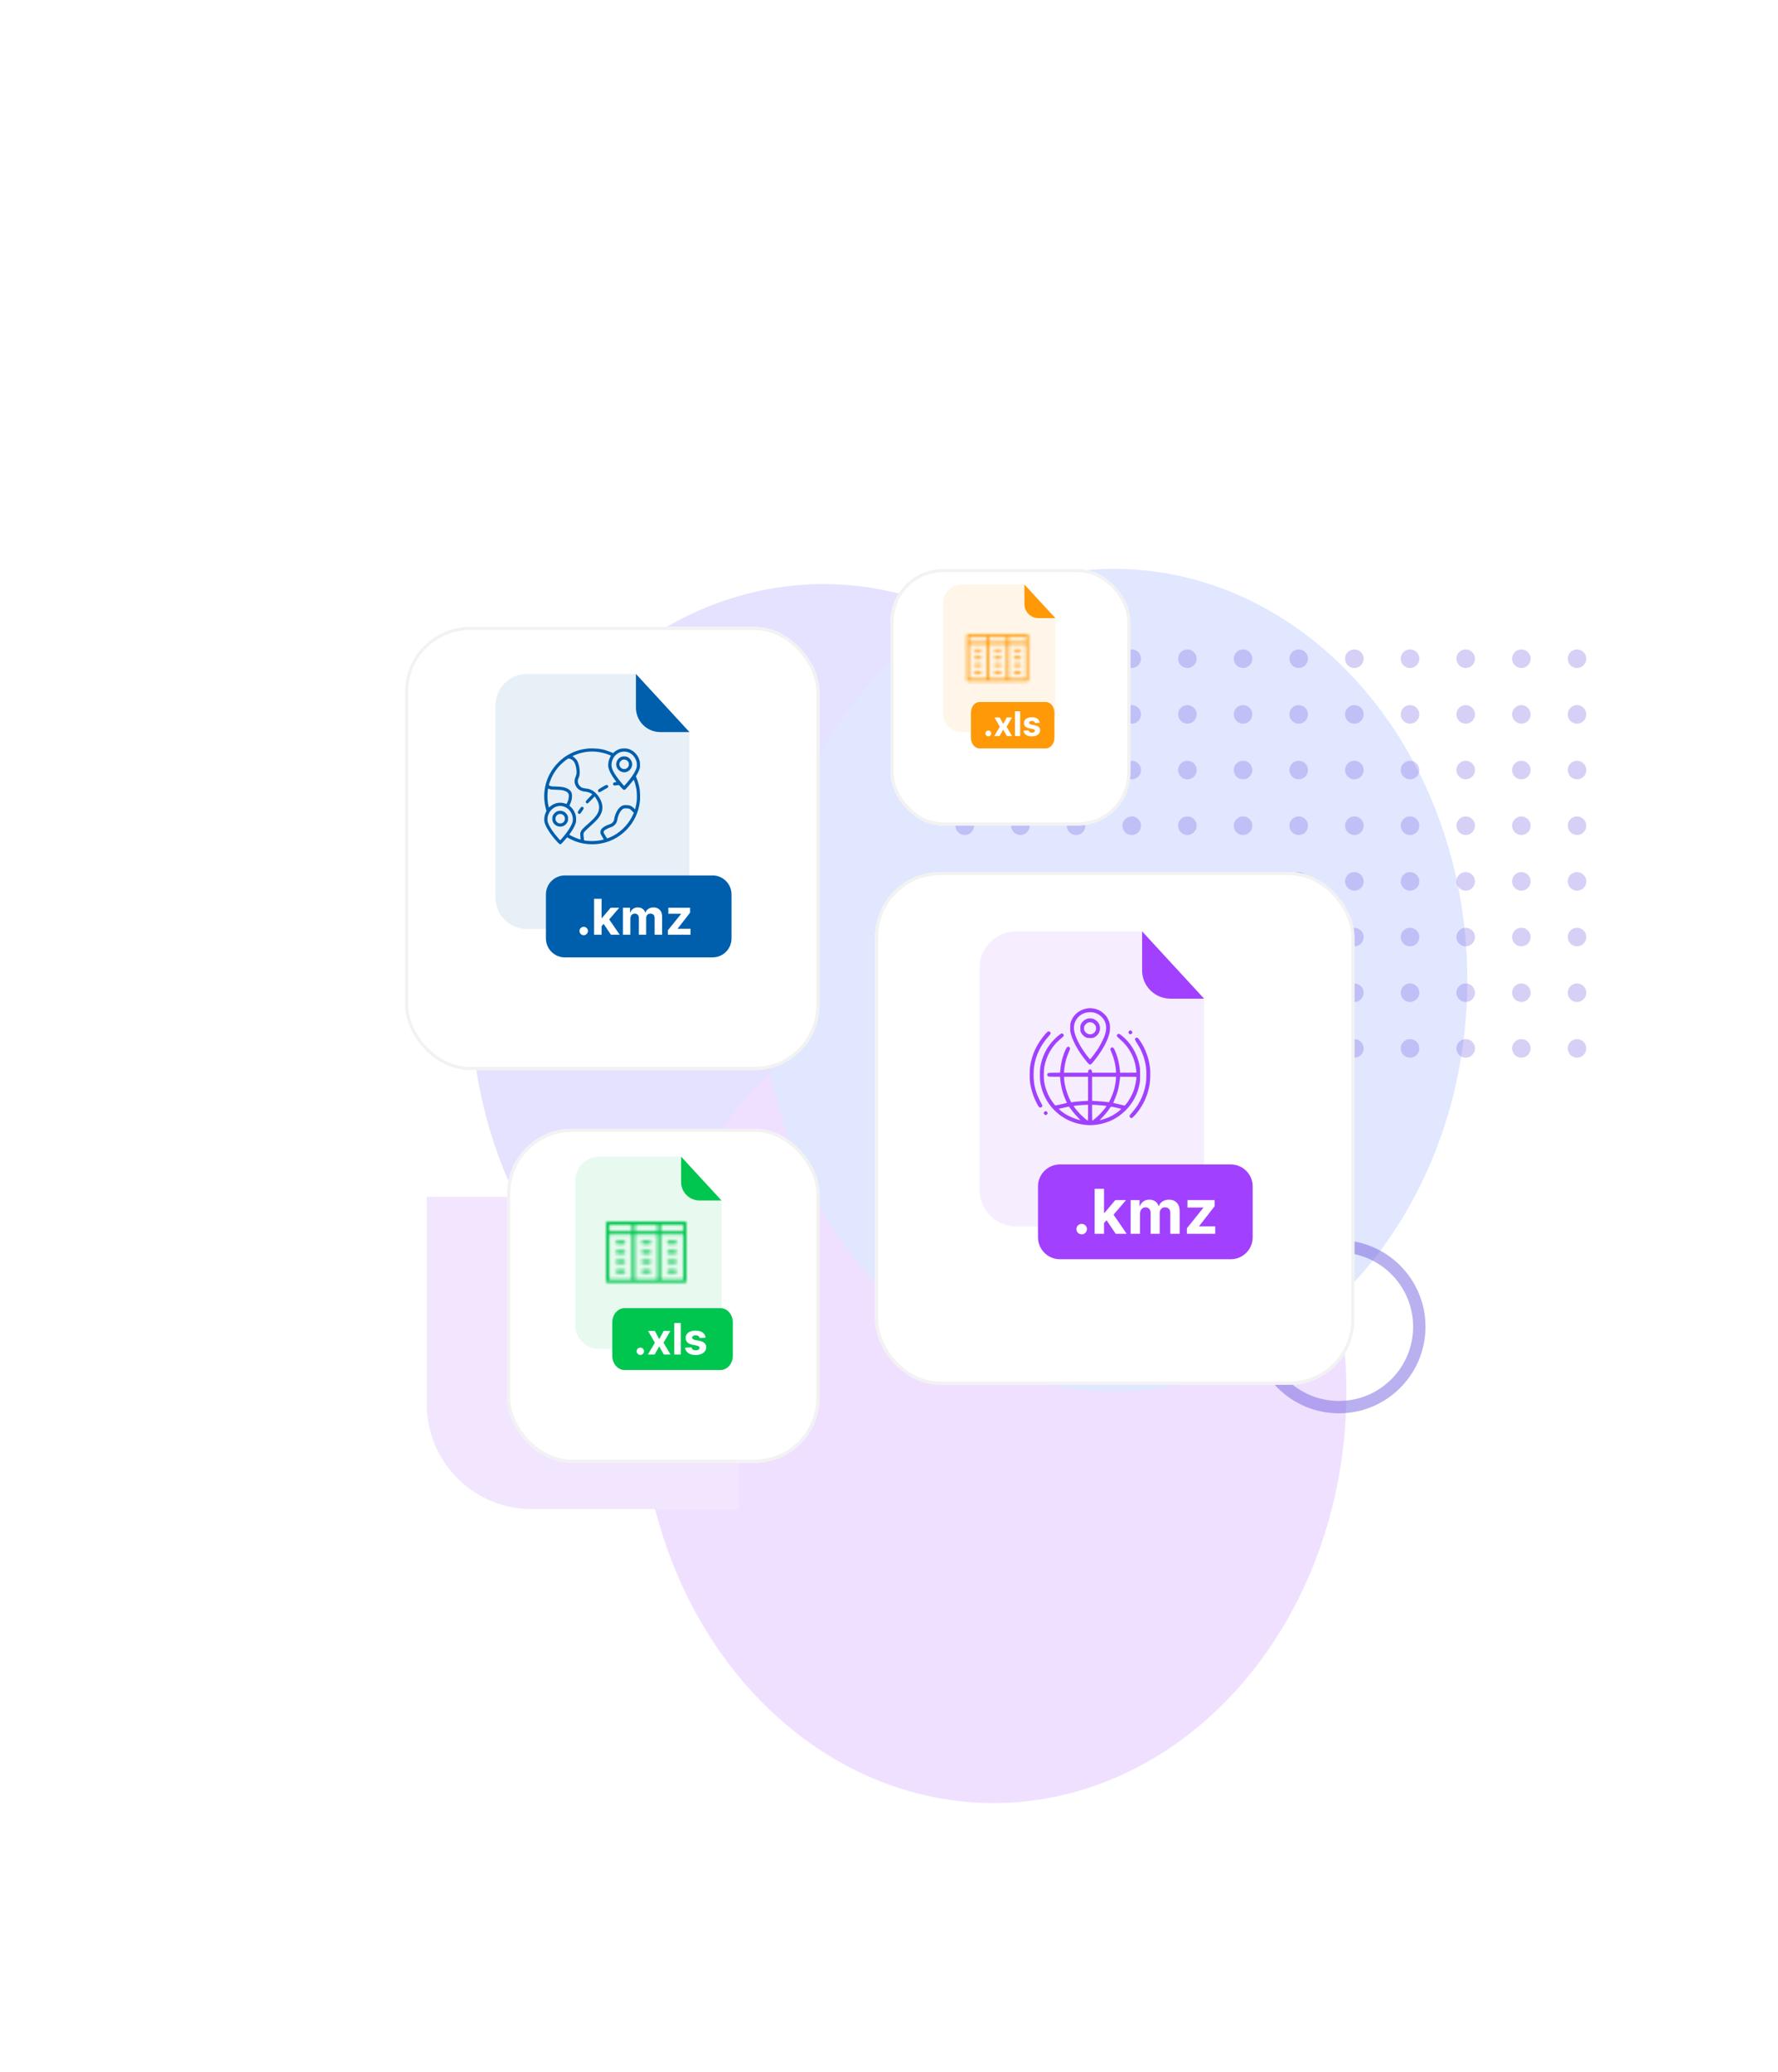 <svg
  width="575"
  height="670"
  viewBox="0 0 575 670"
  fill="none"
  xmlns="http://www.w3.org/2000/svg"
>
  <g opacity="0.7">
    <ellipse
      cx="266.307"
      cy="321.89"
      rx="114.164"
      ry="133.026"
      fill="#4A3AFF"
    />
    <ellipse
      cx="321.272"
      cy="449.999"
      rx="114.164"
      ry="133.026"
      fill="#962DFF"
    />
    <ellipse
      cx="360.374"
      cy="316.973"
      rx="114.164"
      ry="133.026"
      fill="#2D5BFF"
    />
    <g filter="url(#filter0_b_465_88728)">
      <ellipse
        cx="287.5"
        cy="335"
        rx="287.5"
        ry="335"
        fill="white"
        fill-opacity="0.79"
      />
    </g>
  </g>
  <g opacity="0.3">
    <circle cx="312" cy="213" r="3" fill="#7562E0" />
    <circle cx="330" cy="213" r="3" fill="#7562E0" />
    <circle cx="348" cy="213" r="3" fill="#7562E0" />
    <circle cx="366" cy="213" r="3" fill="#7562E0" />
    <circle cx="384" cy="213" r="3" fill="#7562E0" />
    <circle cx="402" cy="213" r="3" fill="#7562E0" />
    <circle cx="420" cy="213" r="3" fill="#7562E0" />
    <circle cx="438" cy="213" r="3" fill="#7562E0" />
    <circle cx="456" cy="213" r="3" fill="#7562E0" />
    <circle cx="474" cy="213" r="3" fill="#7562E0" />
    <circle cx="492" cy="213" r="3" fill="#7562E0" />
    <circle cx="510" cy="213" r="3" fill="#7562E0" />
    <circle cx="312" cy="231" r="3" fill="#7562E0" />
    <circle cx="330" cy="231" r="3" fill="#7562E0" />
    <circle cx="348" cy="231" r="3" fill="#7562E0" />
    <circle cx="366" cy="231" r="3" fill="#7562E0" />
    <circle cx="384" cy="231" r="3" fill="#7562E0" />
    <circle cx="402" cy="231" r="3" fill="#7562E0" />
    <circle cx="420" cy="231" r="3" fill="#7562E0" />
    <circle cx="438" cy="231" r="3" fill="#7562E0" />
    <circle cx="456" cy="231" r="3" fill="#7562E0" />
    <circle cx="474" cy="231" r="3" fill="#7562E0" />
    <circle cx="492" cy="231" r="3" fill="#7562E0" />
    <circle cx="510" cy="231" r="3" fill="#7562E0" />
    <circle cx="312" cy="249" r="3" fill="#7562E0" />
    <circle cx="330" cy="249" r="3" fill="#7562E0" />
    <circle cx="348" cy="249" r="3" fill="#7562E0" />
    <circle cx="366" cy="249" r="3" fill="#7562E0" />
    <circle cx="384" cy="249" r="3" fill="#7562E0" />
    <circle cx="402" cy="249" r="3" fill="#7562E0" />
    <circle cx="420" cy="249" r="3" fill="#7562E0" />
    <circle cx="438" cy="249" r="3" fill="#7562E0" />
    <circle cx="456" cy="249" r="3" fill="#7562E0" />
    <circle cx="474" cy="249" r="3" fill="#7562E0" />
    <circle cx="492" cy="249" r="3" fill="#7562E0" />
    <circle cx="510" cy="249" r="3" fill="#7562E0" />
    <circle cx="312" cy="267" r="3" fill="#7562E0" />
    <circle cx="330" cy="267" r="3" fill="#7562E0" />
    <circle cx="348" cy="267" r="3" fill="#7562E0" />
    <circle cx="366" cy="267" r="3" fill="#7562E0" />
    <circle cx="384" cy="267" r="3" fill="#7562E0" />
    <circle cx="402" cy="267" r="3" fill="#7562E0" />
    <circle cx="420" cy="267" r="3" fill="#7562E0" />
    <circle cx="438" cy="267" r="3" fill="#7562E0" />
    <circle cx="456" cy="267" r="3" fill="#7562E0" />
    <circle cx="474" cy="267" r="3" fill="#7562E0" />
    <circle cx="492" cy="267" r="3" fill="#7562E0" />
    <circle cx="510" cy="267" r="3" fill="#7562E0" />
    <circle cx="312" cy="285" r="3" fill="#7562E0" />
    <circle cx="330" cy="285" r="3" fill="#7562E0" />
    <circle cx="348" cy="285" r="3" fill="#7562E0" />
    <circle cx="366" cy="285" r="3" fill="#7562E0" />
    <circle cx="384" cy="285" r="3" fill="#7562E0" />
    <circle cx="402" cy="285" r="3" fill="#7562E0" />
    <circle cx="420" cy="285" r="3" fill="#7562E0" />
    <circle cx="438" cy="285" r="3" fill="#7562E0" />
    <circle cx="456" cy="285" r="3" fill="#7562E0" />
    <circle cx="474" cy="285" r="3" fill="#7562E0" />
    <circle cx="492" cy="285" r="3" fill="#7562E0" />
    <circle cx="510" cy="285" r="3" fill="#7562E0" />
    <circle cx="312" cy="303" r="3" fill="#7562E0" />
    <circle cx="330" cy="303" r="3" fill="#7562E0" />
    <circle cx="348" cy="303" r="3" fill="#7562E0" />
    <circle cx="366" cy="303" r="3" fill="#7562E0" />
    <circle cx="384" cy="303" r="3" fill="#7562E0" />
    <circle cx="402" cy="303" r="3" fill="#7562E0" />
    <circle cx="420" cy="303" r="3" fill="#7562E0" />
    <circle cx="438" cy="303" r="3" fill="#7562E0" />
    <circle cx="456" cy="303" r="3" fill="#7562E0" />
    <circle cx="474" cy="303" r="3" fill="#7562E0" />
    <circle cx="492" cy="303" r="3" fill="#7562E0" />
    <circle cx="510" cy="303" r="3" fill="#7562E0" />
    <circle cx="312" cy="321" r="3" fill="#7562E0" />
    <circle cx="330" cy="321" r="3" fill="#7562E0" />
    <circle cx="348" cy="321" r="3" fill="#7562E0" />
    <circle cx="366" cy="321" r="3" fill="#7562E0" />
    <circle cx="384" cy="321" r="3" fill="#7562E0" />
    <circle cx="402" cy="321" r="3" fill="#7562E0" />
    <circle cx="420" cy="321" r="3" fill="#7562E0" />
    <circle cx="438" cy="321" r="3" fill="#7562E0" />
    <circle cx="456" cy="321" r="3" fill="#7562E0" />
    <circle cx="474" cy="321" r="3" fill="#7562E0" />
    <circle cx="492" cy="321" r="3" fill="#7562E0" />
    <circle cx="510" cy="321" r="3" fill="#7562E0" />
    <circle cx="312" cy="339" r="3" fill="#7562E0" />
    <circle cx="330" cy="339" r="3" fill="#7562E0" />
    <circle cx="348" cy="339" r="3" fill="#7562E0" />
    <circle cx="366" cy="339" r="3" fill="#7562E0" />
    <circle cx="384" cy="339" r="3" fill="#7562E0" />
    <circle cx="402" cy="339" r="3" fill="#7562E0" />
    <circle cx="420" cy="339" r="3" fill="#7562E0" />
    <circle cx="438" cy="339" r="3" fill="#7562E0" />
    <circle cx="456" cy="339" r="3" fill="#7562E0" />
    <circle cx="474" cy="339" r="3" fill="#7562E0" />
    <circle cx="492" cy="339" r="3" fill="#7562E0" />
    <circle cx="510" cy="339" r="3" fill="#7562E0" />
  </g>
  <path
    d="M239 387L239 488L172 488C153.222 488 138 472.778 138 454L138 387L239 387Z"
    fill="#F2E6FF"
  />
  <g filter="url(#filter1_d_465_88728)">
    <rect
      x="131"
      y="192.713"
      width="134"
      height="143.287"
      rx="21"
      fill="white"
    />
    <rect
      x="131.5"
      y="193.213"
      width="133"
      height="142.287"
      rx="20.5"
      stroke="#F2F2F2"
    />
  </g>
  <g opacity="0.3">
    <path
      opacity="0.3"
      d="M213.529 236.729C211.441 236.727 209.439 235.897 207.963 234.421C206.486 232.944 205.656 230.942 205.654 228.855V217.921H170.466C167.74 217.921 165.126 219.004 163.199 220.931C161.271 222.858 160.188 225.472 160.188 228.198V290.15C160.188 292.875 161.271 295.49 163.199 297.417C165.126 299.344 167.74 300.427 170.466 300.427H212.704C215.429 300.427 218.043 299.344 219.971 297.417C221.898 295.49 222.981 292.875 222.981 290.15V236.729H213.529Z"
      fill="#005FAD"
    />
  </g>
  <path
    d="M222.981 236.729H213.529C211.441 236.727 209.439 235.897 207.963 234.421C206.487 232.944 205.656 230.942 205.654 228.854V217.921L222.981 236.729Z"
    fill="#005FAD"
  />
  <path
    d="M230.435 283.077H182.682C179.295 283.077 176.549 285.823 176.549 289.21V303.448C176.549 306.835 179.295 309.581 182.682 309.581H230.435C233.823 309.581 236.569 306.835 236.569 303.448V289.21C236.569 285.823 233.823 283.077 230.435 283.077Z"
    fill="#005FAD"
  />
  <path
    d="M188.777 302.405C188.402 302.405 188.08 302.272 187.811 302.007C187.546 301.738 187.414 301.416 187.414 301.041C187.414 300.67 187.546 300.352 187.811 300.087C188.08 299.822 188.402 299.689 188.777 299.689C189.141 299.689 189.459 299.822 189.732 300.087C190.004 300.352 190.141 300.67 190.141 301.041C190.141 301.291 190.076 301.52 189.948 301.729C189.823 301.933 189.658 302.098 189.453 302.223C189.249 302.344 189.023 302.405 188.777 302.405ZM194.321 299.746L194.327 296.842H194.679L197.475 293.53H200.253L196.497 297.916H195.923L194.321 299.746ZM192.128 302.257V290.621H194.548V302.257H192.128ZM197.583 302.257L195.014 298.456L196.628 296.746L200.418 302.257H197.583ZM201.441 302.257V293.53H203.747V295.07H203.85C204.031 294.558 204.334 294.155 204.759 293.859C205.183 293.564 205.691 293.416 206.281 293.416C206.88 293.416 207.389 293.566 207.81 293.865C208.23 294.161 208.511 294.562 208.651 295.07H208.742C208.92 294.57 209.242 294.17 209.708 293.871C210.177 293.568 210.732 293.416 211.372 293.416C212.187 293.416 212.848 293.676 213.355 294.195C213.867 294.71 214.122 295.441 214.122 296.388V302.257H211.708V296.865C211.708 296.38 211.579 296.017 211.321 295.774C211.064 295.532 210.742 295.411 210.355 295.411C209.916 295.411 209.573 295.551 209.327 295.831C209.081 296.108 208.958 296.473 208.958 296.928V302.257H206.611V296.814C206.611 296.386 206.488 296.045 206.242 295.791C205.999 295.538 205.679 295.411 205.281 295.411C205.012 295.411 204.77 295.479 204.554 295.615C204.342 295.748 204.173 295.935 204.048 296.178C203.923 296.416 203.861 296.697 203.861 297.019V302.257H201.441ZM215.989 302.257V300.814L220.262 295.524V295.462H216.137V293.53H223.176V295.104L219.165 300.263V300.325H223.324V302.257H215.989Z"
    fill="white"
  />
  <path
    fill-rule="evenodd"
    clip-rule="evenodd"
    d="M190.315 242.012C188.04 242.243 186.269 242.751 184.397 243.709C183.013 244.417 181.92 245.204 180.747 246.339C178.344 248.664 176.772 251.612 176.228 254.816C175.846 257.066 175.943 259.248 176.525 261.482L176.719 262.23L176.5 262.71C176.009 263.783 175.875 265.099 176.155 266.088C176.555 267.499 177.885 269.58 179.743 271.701C180.845 272.959 181.07 273.124 181.42 272.929C181.566 272.848 182.311 272.049 182.984 271.252C183.209 270.985 183.404 270.767 183.418 270.767C183.432 270.767 183.686 270.901 183.983 271.065C186.228 272.303 188.403 272.899 191.012 272.989C192.569 273.043 193.888 272.896 195.476 272.492C198.073 271.83 200.524 270.414 202.499 268.436C205.03 265.901 206.599 262.574 206.958 258.983C207.06 257.954 207 255.974 206.836 255.011C206.62 253.746 206.304 252.645 205.815 251.461L205.64 251.037L205.872 250.658C206.238 250.059 206.578 249.35 206.788 248.746C206.97 248.221 206.982 248.137 206.982 247.339C206.982 246.428 206.894 245.984 206.551 245.168C206.065 244.012 205.047 242.957 203.913 242.433C203.173 242.092 202.781 242.011 201.862 242.01C201.194 242.009 200.956 242.034 200.571 242.144C199.81 242.362 199.054 242.78 198.548 243.264L198.295 243.506L197.396 243.142C195.425 242.344 193.935 242.042 191.8 242.007C191.116 241.996 190.448 241.998 190.315 242.012ZM192.739 243.067C193.592 243.146 194.346 243.272 195.077 243.459C196.094 243.72 197.594 244.281 197.548 244.383C197.536 244.409 197.428 244.621 197.307 244.854C196.831 245.773 196.589 246.998 196.71 247.868C196.875 249.042 197.716 250.697 199.019 252.408L199.374 252.874L199.057 252.917C198.589 252.98 198.378 253.086 198.289 253.302C198.179 253.568 198.297 253.841 198.571 253.956C198.684 254.003 198.795 254.029 198.818 254.015C198.842 254.001 199.155 253.958 199.515 253.92L200.168 253.85L200.482 254.201C201.768 255.641 201.842 255.67 202.498 254.991C203.055 254.413 203.853 253.485 204.427 252.748C204.681 252.422 204.91 252.158 204.936 252.163C205.084 252.186 205.661 254.215 205.83 255.31C205.968 256.203 206.015 257.904 205.928 258.826C205.854 259.601 205.638 260.786 205.467 261.359L205.371 261.68L204.908 261.249C204.227 260.612 203.845 260.442 202.871 260.342C201.774 260.229 201.122 260.433 200.399 261.114C199.762 261.715 199.272 262.57 198.884 263.758C198.786 264.059 198.677 264.51 198.642 264.759C198.565 265.316 198.409 265.659 198.086 265.982C197.784 266.283 197.615 266.375 196.952 266.598C195.76 266.998 194.829 267.587 194.422 268.2C194.223 268.501 194.193 268.594 194.173 268.98C194.147 269.499 194.209 269.664 194.796 270.639C195.013 271 195.207 271.336 195.227 271.388C195.256 271.464 195.158 271.506 194.729 271.606C193.267 271.946 191.177 272.054 189.739 271.865C188.831 271.745 188.83 271.745 188.828 271.359C188.828 271.183 188.799 270.849 188.764 270.615C188.667 269.957 188.68 269.482 188.801 269.248C188.963 268.935 189.463 268.436 190.89 267.161C192.978 265.296 193.73 264.438 194.284 263.285C194.639 262.546 194.766 262.071 194.81 261.311C194.936 259.117 193.24 256.354 191.184 255.405C190.601 255.136 190.112 255.014 189.35 254.947C188.356 254.859 187.732 254.542 187.293 253.901C186.992 253.461 186.877 253.11 186.874 252.613C186.871 252.191 186.9 252.084 187.215 251.336C187.438 250.808 187.517 250.195 187.477 249.309C187.421 248.092 187.135 246.909 186.697 246.083C186.449 245.617 185.854 244.976 185.442 244.733C185.273 244.633 185.134 244.534 185.133 244.514C185.133 244.494 185.425 244.353 185.784 244.2C188.026 243.245 190.43 242.854 192.739 243.067ZM203.057 243.215C204.33 243.62 205.363 244.723 205.811 246.157C205.928 246.531 205.953 246.741 205.951 247.339C205.948 248.007 205.932 248.108 205.755 248.574C205.404 249.498 204.788 250.526 203.808 251.825C203.251 252.561 201.935 254.098 201.86 254.098C201.71 254.098 199.895 251.869 199.198 250.83C197.931 248.938 197.58 247.863 197.819 246.601C198.311 244.009 200.699 242.465 203.057 243.215ZM201.017 244.704C200.114 245.029 199.465 245.814 199.306 246.774C199.08 248.135 200.049 249.448 201.459 249.689C202.262 249.827 203.078 249.559 203.67 248.963C204.656 247.97 204.695 246.426 203.76 245.424C203.411 245.049 203.112 244.851 202.662 244.696C202.21 244.541 201.461 244.544 201.017 244.704ZM184.387 245.378C185.522 245.799 186.111 246.757 186.377 248.612C186.543 249.775 186.484 250.404 186.13 251.229C185.698 252.234 185.712 253.123 186.176 254.05C186.754 255.203 187.755 255.841 189.204 255.978C189.98 256.051 190.627 256.245 191.146 256.561C191.337 256.677 191.508 256.794 191.525 256.822C191.542 256.849 191.294 257.127 190.973 257.44C190.653 257.752 190.176 258.246 189.913 258.537C189.506 258.989 189.436 259.099 189.436 259.282C189.436 259.564 189.657 259.795 189.927 259.795C190.098 259.795 190.246 259.666 191.221 258.663L192.322 257.53L192.696 258.089C193.443 259.205 193.757 260.089 193.756 261.068C193.755 261.936 193.532 262.629 192.986 263.462C192.471 264.246 191.828 264.924 190.33 266.261C188.61 267.795 188.175 268.238 187.927 268.702C187.633 269.254 187.591 269.606 187.709 270.529C187.764 270.958 187.8 271.351 187.789 271.401C187.772 271.475 187.619 271.442 186.951 271.219C186.219 270.974 184.486 270.186 184.205 269.97C184.105 269.892 184.123 269.849 184.48 269.341C185.298 268.177 185.786 267.278 186.119 266.323C186.303 265.795 186.313 265.722 186.309 264.917C186.303 263.914 186.188 263.405 185.777 262.553C185.454 261.887 185.078 261.38 184.526 260.869C184.118 260.491 184.11 260.478 184.204 260.343C184.374 260.101 184.69 259.291 184.833 258.731C185.034 257.944 185.038 256.816 184.841 256.328C184.483 255.442 183.54 254.82 182.1 254.518C181.593 254.412 181.154 254.377 179.919 254.342C178.54 254.304 178.337 254.285 178.037 254.168C177.421 253.928 177.437 254.009 177.792 252.942C178.502 250.81 179.716 248.846 181.31 247.252C182.197 246.365 183.638 245.251 183.902 245.249C183.976 245.249 184.194 245.307 184.387 245.378ZM202.499 245.754C202.829 245.908 203.162 246.246 203.294 246.56C203.34 246.67 203.377 246.935 203.377 247.149C203.377 248.144 202.492 248.863 201.533 248.649C200.526 248.423 200.019 247.326 200.496 246.404C200.617 246.169 201.087 245.766 201.329 245.688C201.687 245.573 202.169 245.601 202.499 245.754ZM195.492 254.086C194.796 254.442 193.858 255.02 193.581 255.264C193.321 255.492 193.299 255.785 193.524 256.01C193.771 256.256 193.99 256.209 194.679 255.761C195.012 255.544 195.578 255.217 195.936 255.033C196.293 254.85 196.614 254.648 196.648 254.585C196.827 254.25 196.583 253.795 196.225 253.795C196.136 253.795 195.805 253.926 195.492 254.086ZM177.849 255.202C178.143 255.307 178.415 255.332 179.768 255.373C181.404 255.423 181.763 255.467 182.526 255.708C183.341 255.965 183.778 256.337 183.929 256.901C184.025 257.263 183.926 258.245 183.735 258.824C183.551 259.38 183.244 259.987 183.162 259.955C181.247 259.221 179.396 259.519 177.877 260.808C177.567 261.071 177.496 261.108 177.469 261.021C177.389 260.765 177.195 259.712 177.127 259.159C176.992 258.08 177.044 256.005 177.228 255.113C177.257 254.968 177.277 254.955 177.384 255.013C177.451 255.049 177.661 255.134 177.849 255.202ZM181.647 260.646C182.855 260.818 183.892 261.501 184.579 262.575C185.181 263.516 185.416 264.809 185.165 265.796C184.956 266.622 184.22 267.924 183.146 269.37C182.672 270.007 181.315 271.63 181.192 271.706C181.13 271.744 179.883 270.307 179.246 269.463C178.225 268.111 177.526 266.921 177.216 266.008C177.082 265.613 177.052 265.417 177.053 264.948C177.058 262.793 178.642 260.912 180.675 260.647C181.189 260.579 181.177 260.579 181.647 260.646ZM187.995 260.927C187.9 260.965 187.131 262.039 186.953 262.381C186.833 262.614 186.83 262.649 186.912 262.846C187.022 263.11 187.203 263.213 187.47 263.163C187.649 263.129 187.739 263.029 188.221 262.325C188.821 261.45 188.871 261.286 188.62 261.035C188.478 260.893 188.2 260.845 187.995 260.927ZM203.559 261.535C203.725 261.612 204.055 261.888 204.402 262.239L204.972 262.817L204.834 263.14C203.53 266.184 201.152 268.761 198.225 270.302C197.655 270.602 196.775 270.99 196.43 271.095C196.317 271.129 196.236 271.023 195.748 270.205C195.152 269.206 195.109 269.058 195.315 268.72C195.536 268.358 196.686 267.735 197.62 267.471C198.287 267.283 199.045 266.631 199.374 265.961C199.493 265.721 199.597 265.375 199.651 265.038C199.912 263.427 200.736 261.928 201.589 261.513C201.867 261.377 201.949 261.367 202.589 261.387C203.132 261.405 203.347 261.438 203.559 261.535ZM180.383 262.275C179.631 262.524 178.976 263.155 178.727 263.872C178.578 264.302 178.577 265.167 178.725 265.594C179.169 266.867 180.623 267.599 181.914 267.197C182.65 266.968 183.159 266.522 183.515 265.796C183.696 265.426 183.708 265.362 183.708 264.736C183.708 264.111 183.695 264.043 183.513 263.658C183.258 263.12 182.778 262.639 182.248 262.391C181.717 262.142 180.932 262.094 180.383 262.275ZM181.708 263.29C182.712 263.633 183.036 265.014 182.291 265.781C181.951 266.132 181.661 266.251 181.162 266.249C180.678 266.246 180.375 266.118 180.062 265.786C179.746 265.449 179.65 265.206 179.649 264.736C179.648 264.378 179.675 264.26 179.826 263.987C180.198 263.315 180.956 263.034 181.708 263.29Z"
    fill="#005FAD"
  />
  <g filter="url(#filter2_d_465_88728)">
    <rect
      x="288"
      y="174"
      width="77.554"
      height="82.929"
      rx="17"
      fill="white"
    />
    <rect
      x="288.5"
      y="174.5"
      width="76.554"
      height="81.929"
      rx="16.5"
      stroke="#F2F2F2"
    />
  </g>
  <g opacity="0.3">
    <path
      opacity="0.3"
      d="M335.843 199.876C334.635 199.874 333.478 199.394 332.624 198.541C331.77 197.687 331.29 196.529 331.289 195.322V189H310.942C309.366 189 307.855 189.626 306.74 190.74C305.626 191.855 305 193.366 305 194.942V230.764C305 232.34 305.626 233.852 306.74 234.966C307.855 236.081 309.366 236.707 310.942 236.707H335.366C336.942 236.707 338.453 236.081 339.567 234.966C340.682 233.852 341.308 232.34 341.308 230.764V199.876H335.843Z"
      fill="#FF9908"
    />
  </g>
  <path
    d="M341.308 199.876H335.842C334.635 199.874 333.478 199.394 332.624 198.541C331.77 197.687 331.29 196.529 331.289 195.322V189L341.308 199.876Z"
    fill="#FF9908"
  />
  <path
    d="M338.241 227H316.759C315.235 227 314 228.554 314 230.471V238.529C314 240.446 315.235 242 316.759 242H338.241C339.765 242 341 240.446 341 238.529V230.471C341 228.554 339.765 227 338.241 227Z"
    fill="#FF9908"
  />
  <path
    d="M319.637 238.102C319.379 238.102 319.158 238.01 318.973 237.828C318.79 237.643 318.699 237.422 318.699 237.164C318.699 236.909 318.79 236.69 318.973 236.508C319.158 236.326 319.379 236.234 319.637 236.234C319.887 236.234 320.105 236.326 320.293 236.508C320.48 236.69 320.574 236.909 320.574 237.164C320.574 237.336 320.53 237.493 320.441 237.637C320.355 237.777 320.242 237.891 320.102 237.977C319.961 238.06 319.806 238.102 319.637 238.102ZM323.331 232L324.433 234.098L325.562 232H327.269L325.53 235L327.315 238H325.616L324.433 235.926L323.269 238H321.55L323.331 235L321.612 232H323.331ZM329.921 230V238H328.257V230H329.921ZM336.246 233.711L334.723 233.805C334.697 233.674 334.641 233.557 334.555 233.453C334.469 233.346 334.355 233.262 334.215 233.199C334.077 233.134 333.911 233.102 333.719 233.102C333.461 233.102 333.243 233.156 333.066 233.266C332.889 233.372 332.801 233.516 332.801 233.695C332.801 233.839 332.858 233.96 332.973 234.059C333.087 234.158 333.284 234.237 333.563 234.297L334.648 234.516C335.232 234.635 335.667 234.828 335.953 235.094C336.24 235.359 336.383 235.708 336.383 236.141C336.383 236.534 336.267 236.879 336.035 237.176C335.806 237.473 335.491 237.704 335.09 237.871C334.691 238.035 334.232 238.117 333.711 238.117C332.917 238.117 332.284 237.952 331.813 237.621C331.344 237.288 331.069 236.835 330.988 236.262L332.625 236.176C332.674 236.418 332.794 236.603 332.984 236.73C333.174 236.855 333.418 236.918 333.715 236.918C334.007 236.918 334.241 236.862 334.418 236.75C334.598 236.635 334.689 236.488 334.691 236.309C334.689 236.158 334.625 236.034 334.5 235.938C334.375 235.839 334.182 235.763 333.922 235.711L332.883 235.504C332.297 235.387 331.861 235.184 331.574 234.895C331.29 234.605 331.148 234.237 331.148 233.789C331.148 233.404 331.253 233.072 331.461 232.793C331.672 232.514 331.967 232.299 332.348 232.148C332.73 231.997 333.178 231.922 333.691 231.922C334.449 231.922 335.046 232.082 335.48 232.402C335.918 232.723 336.173 233.159 336.246 233.711Z"
    fill="white"
  />
  <mask
    id="mask0_465_88728"
    style="mask-type: alpha"
    maskUnits="userSpaceOnUse"
    x="312"
    y="205"
    width="21"
    height="16"
  >
    <path
      fill-rule="evenodd"
      clip-rule="evenodd"
      d="M312.794 205.233L312.672 205.355V212.69V220.024L312.794 220.146L312.917 220.269H322.645H332.373L332.495 220.146L332.618 220.024V212.69V205.355L332.495 205.233L332.373 205.11H322.645H312.917L312.794 205.233ZM319.055 206.706V207.504H316.262H313.47V206.706V205.908H316.262H319.055V206.706ZM325.437 206.706V207.504H322.645H319.852V206.706V205.908H322.645H325.437V206.706ZM331.82 206.706V207.504H329.027H326.235V206.706V205.908H329.027H331.82V206.706ZM319.055 213.886V219.471H316.262H313.47V213.886V208.301H316.262H319.055V213.886ZM325.437 213.886V219.471H322.645H319.852V213.886V208.301H322.645H325.437V213.886ZM331.82 213.886V219.471H329.027H326.235V213.886V208.301H329.027H331.82V213.886ZM315.188 210.02C315.111 210.097 315.065 210.199 315.065 210.296C315.065 210.393 315.111 210.495 315.188 210.573C315.309 210.694 315.318 210.695 316.262 210.695C317.206 210.695 317.215 210.694 317.336 210.573C317.414 210.495 317.459 210.393 317.459 210.296C317.459 210.199 317.414 210.097 317.336 210.02C317.215 209.898 317.206 209.897 316.262 209.897C315.318 209.897 315.309 209.898 315.188 210.02ZM321.57 210.02C321.493 210.097 321.448 210.199 321.448 210.296C321.448 210.393 321.493 210.495 321.57 210.573C321.692 210.694 321.701 210.695 322.645 210.695C323.589 210.695 323.598 210.694 323.719 210.573C323.796 210.495 323.842 210.393 323.842 210.296C323.842 210.199 323.796 210.097 323.719 210.02C323.598 209.898 323.589 209.897 322.645 209.897C321.701 209.897 321.692 209.898 321.57 210.02ZM327.953 210.02C327.876 210.097 327.831 210.199 327.831 210.296C327.831 210.393 327.876 210.495 327.953 210.573C328.074 210.694 328.083 210.695 329.027 210.695C329.972 210.695 329.98 210.694 330.102 210.573C330.179 210.495 330.224 210.393 330.224 210.296C330.224 210.199 330.179 210.097 330.102 210.02C329.98 209.898 329.972 209.897 329.027 209.897C328.083 209.897 328.074 209.898 327.953 210.02ZM315.188 212.413C315.111 212.49 315.065 212.592 315.065 212.69C315.065 212.787 315.111 212.889 315.188 212.966C315.309 213.087 315.318 213.088 316.262 213.088C317.206 213.088 317.215 213.087 317.336 212.966C317.414 212.889 317.459 212.787 317.459 212.69C317.459 212.592 317.414 212.49 317.336 212.413C317.215 212.292 317.206 212.291 316.262 212.291C315.318 212.291 315.309 212.292 315.188 212.413ZM321.57 212.413C321.493 212.49 321.448 212.592 321.448 212.69C321.448 212.787 321.493 212.889 321.57 212.966C321.692 213.087 321.701 213.088 322.645 213.088C323.589 213.088 323.598 213.087 323.719 212.966C323.796 212.889 323.842 212.787 323.842 212.69C323.842 212.592 323.796 212.49 323.719 212.413C323.598 212.292 323.589 212.291 322.645 212.291C321.701 212.291 321.692 212.292 321.57 212.413ZM327.953 212.413C327.876 212.49 327.831 212.592 327.831 212.69C327.831 212.787 327.876 212.889 327.953 212.966C328.074 213.087 328.083 213.088 329.027 213.088C329.972 213.088 329.98 213.087 330.102 212.966C330.179 212.889 330.224 212.787 330.224 212.69C330.224 212.592 330.179 212.49 330.102 212.413C329.98 212.292 329.972 212.291 329.027 212.291C328.083 212.291 328.074 212.292 327.953 212.413ZM315.188 214.807C315.111 214.884 315.065 214.986 315.065 215.083C315.065 215.18 315.111 215.282 315.188 215.36C315.309 215.481 315.318 215.482 316.262 215.482C317.206 215.482 317.215 215.481 317.336 215.36C317.414 215.282 317.459 215.18 317.459 215.083C317.459 214.986 317.414 214.884 317.336 214.807C317.215 214.685 317.206 214.684 316.262 214.684C315.318 214.684 315.309 214.685 315.188 214.807ZM321.57 214.807C321.493 214.884 321.448 214.986 321.448 215.083C321.448 215.18 321.493 215.282 321.57 215.36C321.692 215.481 321.701 215.482 322.645 215.482C323.589 215.482 323.598 215.481 323.719 215.36C323.796 215.282 323.842 215.18 323.842 215.083C323.842 214.986 323.796 214.884 323.719 214.807C323.598 214.685 323.589 214.684 322.645 214.684C321.701 214.684 321.692 214.685 321.57 214.807ZM327.953 214.807C327.876 214.884 327.831 214.986 327.831 215.083C327.831 215.18 327.876 215.282 327.953 215.36C328.074 215.481 328.083 215.482 329.027 215.482C329.972 215.482 329.98 215.481 330.102 215.36C330.179 215.282 330.224 215.18 330.224 215.083C330.224 214.986 330.179 214.884 330.102 214.807C329.98 214.685 329.972 214.684 329.027 214.684C328.083 214.684 328.074 214.685 327.953 214.807ZM315.188 217.2C315.111 217.277 315.065 217.379 315.065 217.476C315.065 217.574 315.111 217.676 315.188 217.753C315.309 217.874 315.318 217.875 316.262 217.875C317.206 217.875 317.215 217.874 317.336 217.753C317.414 217.676 317.459 217.574 317.459 217.476C317.459 217.379 317.414 217.277 317.336 217.2C317.215 217.079 317.206 217.078 316.262 217.078C315.318 217.078 315.309 217.079 315.188 217.2ZM321.57 217.2C321.493 217.277 321.448 217.379 321.448 217.476C321.448 217.574 321.493 217.676 321.57 217.753C321.692 217.874 321.701 217.875 322.645 217.875C323.589 217.875 323.598 217.874 323.719 217.753C323.796 217.676 323.842 217.574 323.842 217.476C323.842 217.379 323.796 217.277 323.719 217.2C323.598 217.079 323.589 217.078 322.645 217.078C321.701 217.078 321.692 217.079 321.57 217.2ZM327.953 217.2C327.876 217.277 327.831 217.379 327.831 217.476C327.831 217.574 327.876 217.676 327.953 217.753C328.074 217.874 328.083 217.875 329.027 217.875C329.972 217.875 329.98 217.874 330.102 217.753C330.179 217.676 330.224 217.574 330.224 217.476C330.224 217.379 330.179 217.277 330.102 217.2C329.98 217.079 329.972 217.078 329.027 217.078C328.083 217.078 328.074 217.079 327.953 217.2Z"
      fill="#F5F7FA"
    />
  </mask>
  <g mask="url(#mask0_465_88728)">
    <rect
      x="310.877"
      y="203.814"
      width="23.337"
      height="17.752"
      fill="#FF9908"
    />
  </g>
  <circle
    cx="433"
    cy="429"
    r="26"
    stroke="#7562E0"
    stroke-opacity="0.5"
    stroke-width="4"
  />
  <g filter="url(#filter3_d_465_88728)">
    <rect x="283" y="272" width="155" height="165.743" rx="21" fill="white" />
    <rect
      x="283.5"
      y="272.5"
      width="154"
      height="164.743"
      rx="20.5"
      stroke="#F2F2F2"
    />
  </g>
  <g opacity="0.3">
    <path
      opacity="0.3"
      d="M378.462 322.915C376.047 322.912 373.732 321.952 372.024 320.244C370.316 318.536 369.356 316.221 369.353 313.806V301.158H328.65C325.498 301.158 322.474 302.411 320.245 304.64C318.015 306.87 316.763 309.893 316.763 313.046V384.707C316.763 387.86 318.015 390.884 320.245 393.113C322.474 395.342 325.498 396.595 328.65 396.595H377.508C380.661 396.595 383.685 395.342 385.914 393.113C388.143 390.884 389.396 387.86 389.396 384.707V322.915H378.462Z"
      fill="#A140FF"
    />
  </g>
  <path
    d="M389.396 322.915H378.463C376.047 322.912 373.732 321.952 372.024 320.244C370.316 318.536 369.356 316.221 369.354 313.806V301.158L389.396 322.915Z"
    fill="#A140FF"
  />
  <path
    d="M398.019 376.526H342.782C338.864 376.526 335.688 379.702 335.688 383.62V400.089C335.688 404.007 338.864 407.183 342.782 407.183H398.019C401.937 407.183 405.113 404.007 405.113 400.089V383.62C405.113 379.702 401.937 376.526 398.019 376.526Z"
    fill="#A140FF"
  />
  <path
    d="M349.818 399.143C349.35 399.143 348.947 398.977 348.611 398.646C348.279 398.31 348.114 397.907 348.114 397.438C348.114 396.974 348.279 396.577 348.611 396.245C348.947 395.914 349.35 395.748 349.818 395.748C350.273 395.748 350.671 395.914 351.011 396.245C351.352 396.577 351.523 396.974 351.523 397.438C351.523 397.751 351.442 398.037 351.281 398.298C351.125 398.553 350.919 398.759 350.663 398.916C350.408 399.067 350.126 399.143 349.818 399.143ZM356.748 395.819L356.755 392.19H357.196L360.69 388.049H364.163L359.469 393.532H358.751L356.748 395.819ZM354.007 398.958V384.413H357.032V398.958H354.007ZM360.825 398.958L357.615 394.207L359.632 392.069L364.369 398.958H360.825ZM365.647 398.958V388.049H368.531V389.974H368.659C368.886 389.335 369.265 388.83 369.795 388.461C370.326 388.092 370.96 387.907 371.699 387.907C372.447 387.907 373.084 388.094 373.609 388.468C374.135 388.838 374.485 389.339 374.66 389.974H374.774C374.996 389.349 375.399 388.849 375.981 388.475C376.568 388.097 377.262 387.907 378.062 387.907C379.08 387.907 379.906 388.231 380.541 388.88C381.18 389.524 381.5 390.438 381.5 391.622V398.958H378.481V392.218C378.481 391.612 378.32 391.158 377.998 390.855C377.676 390.552 377.274 390.4 376.791 390.4C376.242 390.4 375.813 390.575 375.505 390.926C375.198 391.271 375.044 391.728 375.044 392.296V398.958H372.111V392.154C372.111 391.619 371.957 391.193 371.649 390.876C371.346 390.559 370.946 390.4 370.449 390.4C370.112 390.4 369.809 390.485 369.54 390.656C369.274 390.821 369.064 391.056 368.907 391.359C368.751 391.657 368.673 392.007 368.673 392.41V398.958H365.647ZM383.833 398.958V397.154L389.174 390.542V390.464H384.018V388.049H392.817V390.016L387.803 396.465V396.543H393.002V398.958H383.833Z"
    fill="white"
  />
  <path
    fill-rule="evenodd"
    clip-rule="evenodd"
    d="M351.912 326.033C350.295 326.225 348.909 326.883 347.837 327.968C347.181 328.63 346.759 329.288 346.416 330.182C346.15 330.874 346.132 330.987 346.1 332.111C346.069 333.194 346.085 333.384 346.279 334.158C346.897 336.631 348.642 339.812 350.991 342.751C351.893 343.879 352.28 344.261 352.523 344.261C352.767 344.261 353.155 343.878 354.042 342.762C356.453 339.731 358.086 336.786 358.725 334.319C358.928 333.532 358.964 333.241 358.964 332.357C358.964 331.091 358.857 330.627 358.307 329.507C357.954 328.788 357.793 328.567 357.182 327.956C356.385 327.162 355.623 326.682 354.643 326.357C353.735 326.056 352.724 325.936 351.912 326.033ZM353.7 327.408C354.61 327.601 355.566 328.123 356.239 328.795C357.789 330.343 358.123 332.268 357.28 334.793C356.997 335.641 355.905 337.839 355.239 338.904C354.626 339.882 352.7 342.479 352.552 342.525C352.421 342.567 351.172 340.95 350.175 339.45C348.805 337.387 347.774 335.162 347.429 333.528C346.911 331.073 348.096 328.734 350.367 327.729C351.362 327.288 352.582 327.171 353.7 327.408ZM351.893 329.328C350.989 329.512 350.058 330.238 349.622 331.1C349.401 331.538 349.384 331.633 349.384 332.508C349.384 333.384 349.4 333.478 349.623 333.919C349.929 334.522 350.544 335.138 351.128 335.425C351.547 335.631 351.665 335.65 352.523 335.65C353.394 335.65 353.494 335.634 353.923 335.416C355.547 334.592 356.203 332.681 355.416 331.07C355.075 330.371 354.331 329.711 353.594 329.452C353.183 329.308 352.306 329.243 351.893 329.328ZM353.239 330.676C353.639 330.843 354.136 331.327 354.325 331.733C354.522 332.159 354.522 332.858 354.325 333.284C353.725 334.576 352.096 334.86 351.121 333.843C350.737 333.443 350.567 333.032 350.567 332.508C350.567 332.281 350.623 331.958 350.693 331.792C350.859 331.391 351.343 330.894 351.749 330.705C352.149 330.518 352.83 330.505 353.239 330.676ZM365.153 333.4C365.022 333.531 364.915 333.717 364.915 333.814C364.915 334.041 365.34 334.467 365.567 334.467C365.794 334.467 366.22 334.041 366.22 333.814C366.22 333.587 365.794 333.161 365.567 333.161C365.471 333.161 365.285 333.269 365.153 333.4ZM338.827 333.606C338.715 333.667 338.419 333.95 338.169 334.235C335.367 337.432 333.771 340.774 333.147 344.75C332.971 345.874 332.949 348.852 333.109 350.015C333.382 352.002 334.033 354.164 334.905 355.975C335.609 357.437 335.988 358.034 336.256 358.101C336.597 358.187 336.864 358.072 337.003 357.782L337.13 357.514L336.475 356.254C335.28 353.955 334.651 352.024 334.378 349.815C334.22 348.544 334.227 346.2 334.393 345.051C334.931 341.31 336.514 337.982 339.133 335.088C339.422 334.769 339.69 334.427 339.728 334.327C339.827 334.073 339.675 333.692 339.43 333.581C339.173 333.463 339.08 333.467 338.827 333.606ZM342.923 334.372C341.888 335.059 340.395 336.555 339.394 337.907C337.821 340.031 336.701 342.819 336.384 345.401C336.275 346.29 336.275 348.756 336.384 349.649C336.5 350.602 336.889 352.18 337.244 353.135C339.353 358.805 344.27 362.778 350.241 363.636C351.631 363.835 352.578 363.873 353.705 363.772C356.307 363.54 358.679 362.806 360.72 361.604C364.474 359.392 367.264 355.689 368.284 351.565C368.679 349.965 368.706 349.703 368.704 347.485C368.702 345.491 368.688 345.3 368.481 344.33C367.654 340.464 365.615 337.112 362.688 334.806C361.944 334.22 361.623 334.152 361.334 334.519C361.038 334.895 361.106 335.057 361.833 335.706C363.111 336.848 363.389 337.124 364.003 337.854C365.575 339.725 366.723 342.082 367.191 344.395C367.345 345.157 367.524 346.412 367.524 346.727C367.524 346.863 367.359 346.872 364.883 346.872H362.241L362.189 346.281C362.008 344.259 361.599 342.359 361.005 340.781C360.308 338.928 359.978 338.485 359.476 338.727C359.355 338.786 359.203 338.927 359.139 339.041C359.032 339.232 359.047 339.307 359.329 339.979C359.808 341.125 360.319 342.675 360.511 343.567C360.72 344.536 360.917 345.943 360.919 346.485L360.92 346.872H357.059H353.197L353.154 346.496C353.103 346.039 352.877 345.784 352.523 345.784C352.17 345.784 351.944 346.039 351.892 346.496L351.85 346.872H347.988H344.126L344.128 346.485C344.129 346.271 344.181 345.711 344.244 345.24C344.485 343.443 344.93 341.835 345.634 340.216C346.131 339.074 346.154 338.938 345.892 338.676C345.76 338.544 345.592 338.466 345.438 338.466C345.118 338.466 344.875 338.786 344.45 339.768C343.564 341.812 343.069 343.832 342.862 346.24L342.808 346.872H341.059C339.122 346.872 338.794 346.934 338.699 347.316C338.609 347.672 338.726 347.934 339.031 348.061C339.244 348.151 339.725 348.178 341.06 348.178H342.809L342.86 348.729C343.104 351.345 343.701 353.675 344.65 355.713C344.855 356.154 345.023 356.546 345.023 356.585C345.023 356.623 344.812 356.697 344.554 356.748C344.296 356.8 343.47 356.99 342.717 357.17C341.553 357.449 341.329 357.481 341.215 357.388C340.948 357.169 339.887 355.671 339.448 354.893C338.632 353.447 337.944 351.464 337.672 349.77C337.51 348.767 337.537 346.04 337.719 345.039C338.357 341.519 340.147 338.332 342.684 336.199C344.15 334.967 344.222 334.854 343.833 334.392C343.572 334.081 343.368 334.076 342.923 334.372ZM367.25 335.697C366.882 335.986 366.948 336.172 368.014 337.851C369.304 339.883 370.165 342.228 370.593 344.873C370.795 346.117 370.795 348.832 370.593 350.134C370.275 352.188 369.6 354.275 368.692 356.013C367.915 357.501 367.178 358.529 365.637 360.278C365.217 360.755 365.181 361.082 365.518 361.372C365.64 361.477 365.814 361.563 365.905 361.563C366.113 361.563 366.971 360.747 367.662 359.89C369.776 357.27 371.167 354.182 371.765 350.779C371.99 349.496 372.072 346.919 371.932 345.519C371.623 342.433 370.537 339.359 368.847 336.785C368 335.496 367.735 335.315 367.25 335.697ZM351.871 352.051V355.924L351.606 355.965C351.46 355.987 350.846 356.028 350.241 356.056C349.167 356.106 347.216 356.288 346.683 356.388L346.417 356.438L345.927 355.43C344.935 353.387 344.126 350.287 344.126 348.527V348.178H347.999H351.871V352.051ZM360.92 348.501C360.92 348.99 360.69 350.647 360.506 351.478C360.252 352.628 359.657 354.322 359.119 355.43L358.63 356.438L358.363 356.388C357.831 356.288 355.88 356.106 354.806 356.056C354.201 356.028 353.586 355.987 353.44 355.965L353.175 355.924V352.051V348.178H357.048H360.92V348.501ZM367.524 348.323C367.524 349.112 367.12 351.163 366.734 352.329C366.195 353.962 365.056 356.015 364.083 357.107L363.727 357.507L362.344 357.173C361.583 356.989 360.75 356.797 360.492 356.747C360.235 356.696 360.024 356.627 360.024 356.594C360.024 356.56 360.206 356.125 360.428 355.628C361.412 353.429 361.942 351.348 362.186 348.729L362.238 348.178H364.881C367.359 348.178 367.524 348.187 367.524 348.323ZM351.871 359.808C351.871 361.222 351.842 362.379 351.807 362.379C351.658 362.379 350.295 361.214 349.422 360.341C348.591 359.509 347.224 357.837 347.224 357.652C347.224 357.547 349.957 357.273 351.239 357.249L351.871 357.237V359.808ZM354.969 357.318C356.707 357.445 357.822 357.579 357.822 357.66C357.822 357.91 355.962 360.089 355.031 360.93C354.235 361.649 353.333 362.379 353.241 362.379C353.205 362.379 353.175 361.222 353.175 359.808V357.237L353.522 357.238C353.713 357.238 354.364 357.274 354.969 357.318ZM346.332 358.638C347.037 359.626 347.644 360.344 348.69 361.43C349.442 362.211 349.457 362.234 349.181 362.178C348 361.939 345.623 360.943 344.471 360.206C343.863 359.817 342.833 359.027 342.588 358.762L342.396 358.554L342.752 358.458C343.175 358.342 345.512 357.823 345.647 357.815C345.699 357.811 346.007 358.182 346.332 358.638ZM361.124 358.191C361.842 358.348 362.477 358.504 362.537 358.537C362.752 358.658 361.262 359.829 359.901 360.608C359.079 361.079 358.153 361.476 357.029 361.839C355.444 362.352 355.46 362.361 356.358 361.43C357.438 360.31 358.158 359.447 358.746 358.567C359.332 357.691 359.048 357.736 361.124 358.191ZM337.761 359.516C337.63 359.648 337.522 359.834 337.522 359.931C337.522 360.158 337.948 360.584 338.175 360.584C338.402 360.584 338.827 360.158 338.827 359.931C338.827 359.704 338.402 359.278 338.175 359.278C338.078 359.278 337.892 359.385 337.761 359.516Z"
    fill="#A140FF"
  />
  <g filter="url(#filter4_d_465_88728)">
    <rect x="164" y="355" width="101" height="108" rx="21" fill="white" />
    <rect
      x="164.5"
      y="355.5"
      width="100"
      height="107"
      rx="20.5"
      stroke="#F2F2F2"
    />
  </g>
  <g opacity="0.3">
    <path
      opacity="0.3"
      d="M226.204 388.177C224.631 388.175 223.122 387.549 222.009 386.437C220.896 385.324 220.27 383.815 220.269 382.241V374H193.746C191.692 374 189.721 374.816 188.269 376.269C186.816 377.721 186 379.692 186 381.746V428.441C186 430.496 186.816 432.466 188.269 433.919C189.721 435.371 191.692 436.187 193.746 436.187H225.582C227.637 436.187 229.607 435.371 231.06 433.919C232.512 432.466 233.329 430.496 233.329 428.441V388.177H226.204Z"
      fill="#00C650"
    />
  </g>
  <path
    d="M233.328 388.177H226.204C224.63 388.175 223.122 387.549 222.009 386.437C220.896 385.324 220.27 383.815 220.269 382.241V374L233.328 388.177Z"
    fill="#00C650"
  />
  <path
    d="M233.015 423H201.985C199.784 423 198 425.072 198 427.628V438.372C198 440.928 199.784 443 201.985 443H233.015C235.216 443 237 440.928 237 438.372V427.628C237 425.072 235.216 423 233.015 423Z"
    fill="#00C650"
  />
  <path
    d="M207.083 438.129C206.755 438.129 206.473 438.013 206.238 437.781C206.006 437.546 205.89 437.264 205.89 436.936C205.89 436.611 206.006 436.333 206.238 436.101C206.473 435.869 206.755 435.753 207.083 435.753C207.401 435.753 207.68 435.869 207.918 436.101C208.157 436.333 208.276 436.611 208.276 436.936C208.276 437.155 208.22 437.355 208.107 437.538C207.998 437.717 207.854 437.861 207.675 437.97C207.496 438.076 207.299 438.129 207.083 438.129ZM211.785 430.364L213.187 433.033L214.624 430.364H216.796L214.584 434.182L216.856 438H214.693L213.187 435.36L211.705 438H209.518L211.785 434.182L209.597 430.364H211.785ZM220.172 427.818V438H218.054V427.818H220.172ZM228.222 432.541L226.283 432.661C226.25 432.495 226.179 432.346 226.07 432.213C225.96 432.077 225.816 431.969 225.637 431.89C225.461 431.807 225.251 431.766 225.006 431.766C224.678 431.766 224.401 431.835 224.175 431.974C223.95 432.11 223.837 432.293 223.837 432.521C223.837 432.704 223.91 432.858 224.056 432.984C224.202 433.11 224.452 433.211 224.807 433.287L226.189 433.565C226.931 433.718 227.485 433.963 227.849 434.301C228.214 434.639 228.396 435.083 228.396 435.634C228.396 436.134 228.249 436.573 227.954 436.951C227.662 437.329 227.261 437.624 226.751 437.836C226.244 438.045 225.659 438.149 224.996 438.149C223.985 438.149 223.179 437.939 222.58 437.518C221.983 437.094 221.633 436.517 221.531 435.788L223.614 435.678C223.677 435.987 223.829 436.222 224.071 436.384C224.313 436.543 224.623 436.623 225.001 436.623C225.372 436.623 225.67 436.552 225.896 436.409C226.124 436.263 226.24 436.076 226.244 435.847C226.24 435.655 226.159 435.498 226 435.375C225.841 435.249 225.596 435.153 225.264 435.087L223.942 434.823C223.196 434.674 222.641 434.415 222.276 434.048C221.915 433.68 221.734 433.211 221.734 432.641C221.734 432.15 221.867 431.728 222.132 431.373C222.401 431.018 222.777 430.745 223.261 430.553C223.748 430.36 224.318 430.264 224.971 430.264C225.935 430.264 226.694 430.468 227.248 430.876C227.805 431.283 228.129 431.839 228.222 432.541Z"
    fill="white"
  />
  <mask
    id="mask1_465_88728"
    style="mask-type: alpha"
    maskUnits="userSpaceOnUse"
    x="196"
    y="395"
    width="26"
    height="20"
  >
    <path
      fill-rule="evenodd"
      clip-rule="evenodd"
      d="M196.16 395.16L196 395.319V404.88V414.441L196.16 414.6L196.319 414.76H209H221.681L221.84 414.6L222 414.441V404.88V395.319L221.84 395.16L221.681 395H209H196.319L196.16 395.16ZM204.32 397.08V398.12H200.68H197.04V397.08V396.04H200.68H204.32V397.08ZM212.64 397.08V398.12H209H205.36V397.08V396.04H209H212.64V397.08ZM220.96 397.08V398.12H217.32H213.68V397.08V396.04H217.32H220.96V397.08ZM204.32 406.44V413.72H200.68H197.04V406.44V399.16H200.68H204.32V406.44ZM212.64 406.44V413.72H209H205.36V406.44V399.16H209H212.64V406.44ZM220.96 406.44V413.72H217.32H213.68V406.44V399.16H217.32H220.96V406.44ZM199.28 401.4C199.179 401.5 199.12 401.633 199.12 401.76C199.12 401.887 199.179 402.02 199.28 402.12C199.438 402.279 199.449 402.28 200.68 402.28C201.911 402.28 201.922 402.279 202.08 402.12C202.181 402.02 202.24 401.887 202.24 401.76C202.24 401.633 202.181 401.5 202.08 401.4C201.922 401.241 201.911 401.24 200.68 401.24C199.449 401.24 199.438 401.241 199.28 401.4ZM207.6 401.4C207.499 401.5 207.44 401.633 207.44 401.76C207.44 401.887 207.499 402.02 207.6 402.12C207.758 402.279 207.769 402.28 209 402.28C210.231 402.28 210.242 402.279 210.4 402.12C210.501 402.02 210.56 401.887 210.56 401.76C210.56 401.633 210.501 401.5 210.4 401.4C210.242 401.241 210.231 401.24 209 401.24C207.769 401.24 207.758 401.241 207.6 401.4ZM215.92 401.4C215.819 401.5 215.76 401.633 215.76 401.76C215.76 401.887 215.819 402.02 215.92 402.12C216.078 402.279 216.089 402.28 217.32 402.28C218.551 402.28 218.562 402.279 218.72 402.12C218.821 402.02 218.88 401.887 218.88 401.76C218.88 401.633 218.821 401.5 218.72 401.4C218.562 401.241 218.551 401.24 217.32 401.24C216.089 401.24 216.078 401.241 215.92 401.4ZM199.28 404.52C199.179 404.62 199.12 404.753 199.12 404.88C199.12 405.007 199.179 405.14 199.28 405.24C199.438 405.399 199.449 405.4 200.68 405.4C201.911 405.4 201.922 405.399 202.08 405.24C202.181 405.14 202.24 405.007 202.24 404.88C202.24 404.753 202.181 404.62 202.08 404.52C201.922 404.361 201.911 404.36 200.68 404.36C199.449 404.36 199.438 404.361 199.28 404.52ZM207.6 404.52C207.499 404.62 207.44 404.753 207.44 404.88C207.44 405.007 207.499 405.14 207.6 405.24C207.758 405.399 207.769 405.4 209 405.4C210.231 405.4 210.242 405.399 210.4 405.24C210.501 405.14 210.56 405.007 210.56 404.88C210.56 404.753 210.501 404.62 210.4 404.52C210.242 404.361 210.231 404.36 209 404.36C207.769 404.36 207.758 404.361 207.6 404.52ZM215.92 404.52C215.819 404.62 215.76 404.753 215.76 404.88C215.76 405.007 215.819 405.14 215.92 405.24C216.078 405.399 216.089 405.4 217.32 405.4C218.551 405.4 218.562 405.399 218.72 405.24C218.821 405.14 218.88 405.007 218.88 404.88C218.88 404.753 218.821 404.62 218.72 404.52C218.562 404.361 218.551 404.36 217.32 404.36C216.089 404.36 216.078 404.361 215.92 404.52ZM199.28 407.64C199.179 407.74 199.12 407.873 199.12 408C199.12 408.127 199.179 408.26 199.28 408.36C199.438 408.519 199.449 408.52 200.68 408.52C201.911 408.52 201.922 408.519 202.08 408.36C202.181 408.26 202.24 408.127 202.24 408C202.24 407.873 202.181 407.74 202.08 407.64C201.922 407.481 201.911 407.48 200.68 407.48C199.449 407.48 199.438 407.481 199.28 407.64ZM207.6 407.64C207.499 407.74 207.44 407.873 207.44 408C207.44 408.127 207.499 408.26 207.6 408.36C207.758 408.519 207.769 408.52 209 408.52C210.231 408.52 210.242 408.519 210.4 408.36C210.501 408.26 210.56 408.127 210.56 408C210.56 407.873 210.501 407.74 210.4 407.64C210.242 407.481 210.231 407.48 209 407.48C207.769 407.48 207.758 407.481 207.6 407.64ZM215.92 407.64C215.819 407.74 215.76 407.873 215.76 408C215.76 408.127 215.819 408.26 215.92 408.36C216.078 408.519 216.089 408.52 217.32 408.52C218.551 408.52 218.562 408.519 218.72 408.36C218.821 408.26 218.88 408.127 218.88 408C218.88 407.873 218.821 407.74 218.72 407.64C218.562 407.481 218.551 407.48 217.32 407.48C216.089 407.48 216.078 407.481 215.92 407.64ZM199.28 410.76C199.179 410.86 199.12 410.993 199.12 411.12C199.12 411.247 199.179 411.38 199.28 411.48C199.438 411.639 199.449 411.64 200.68 411.64C201.911 411.64 201.922 411.639 202.08 411.48C202.181 411.38 202.24 411.247 202.24 411.12C202.24 410.993 202.181 410.86 202.08 410.76C201.922 410.601 201.911 410.6 200.68 410.6C199.449 410.6 199.438 410.601 199.28 410.76ZM207.6 410.76C207.499 410.86 207.44 410.993 207.44 411.12C207.44 411.247 207.499 411.38 207.6 411.48C207.758 411.639 207.769 411.64 209 411.64C210.231 411.64 210.242 411.639 210.4 411.48C210.501 411.38 210.56 411.247 210.56 411.12C210.56 410.993 210.501 410.86 210.4 410.76C210.242 410.601 210.231 410.6 209 410.6C207.769 410.6 207.758 410.601 207.6 410.76ZM215.92 410.76C215.819 410.86 215.76 410.993 215.76 411.12C215.76 411.247 215.819 411.38 215.92 411.48C216.078 411.639 216.089 411.64 217.32 411.64C218.551 411.64 218.562 411.639 218.72 411.48C218.821 411.38 218.88 411.247 218.88 411.12C218.88 410.993 218.821 410.86 218.72 410.76C218.562 410.601 218.551 410.6 217.32 410.6C216.089 410.6 216.078 410.601 215.92 410.76Z"
      fill="#F5F7FA"
    />
  </mask>
  <g mask="url(#mask1_465_88728)">
    <rect x="193.66" y="393.31" width="30.42" height="23.14" fill="#00C650" />
  </g>
  <defs>
    <filter
      id="filter0_b_465_88728"
      x="-140.126"
      y="-140.126"
      width="855.252"
      height="950.252"
      filterUnits="userSpaceOnUse"
      color-interpolation-filters="sRGB"
    >
      <feFlood flood-opacity="0" result="BackgroundImageFix" />
      <feGaussianBlur in="BackgroundImageFix" stdDeviation="70.063" />
      <feComposite
        in2="SourceAlpha"
        operator="in"
        result="effect1_backgroundBlur_465_88728"
      />
      <feBlend
        mode="normal"
        in="SourceGraphic"
        in2="effect1_backgroundBlur_465_88728"
        result="shape"
      />
    </filter>
    <filter
      id="filter1_d_465_88728"
      x="81"
      y="152.713"
      width="234"
      height="243.287"
      filterUnits="userSpaceOnUse"
      color-interpolation-filters="sRGB"
    >
      <feFlood flood-opacity="0" result="BackgroundImageFix" />
      <feColorMatrix
        in="SourceAlpha"
        type="matrix"
        values="0 0 0 0 0 0 0 0 0 0 0 0 0 0 0 0 0 0 127 0"
        result="hardAlpha"
      />
      <feOffset dy="10" />
      <feGaussianBlur stdDeviation="25" />
      <feComposite in2="hardAlpha" operator="out" />
      <feColorMatrix
        type="matrix"
        values="0 0 0 0 0 0 0 0 0 0 0 0 0 0 0 0 0 0 0.05 0"
      />
      <feBlend
        mode="normal"
        in2="BackgroundImageFix"
        result="effect1_dropShadow_465_88728"
      />
      <feBlend
        mode="normal"
        in="SourceGraphic"
        in2="effect1_dropShadow_465_88728"
        result="shape"
      />
    </filter>
    <filter
      id="filter2_d_465_88728"
      x="238"
      y="134"
      width="177.554"
      height="182.929"
      filterUnits="userSpaceOnUse"
      color-interpolation-filters="sRGB"
    >
      <feFlood flood-opacity="0" result="BackgroundImageFix" />
      <feColorMatrix
        in="SourceAlpha"
        type="matrix"
        values="0 0 0 0 0 0 0 0 0 0 0 0 0 0 0 0 0 0 127 0"
        result="hardAlpha"
      />
      <feOffset dy="10" />
      <feGaussianBlur stdDeviation="25" />
      <feComposite in2="hardAlpha" operator="out" />
      <feColorMatrix
        type="matrix"
        values="0 0 0 0 0 0 0 0 0 0 0 0 0 0 0 0 0 0 0.05 0"
      />
      <feBlend
        mode="normal"
        in2="BackgroundImageFix"
        result="effect1_dropShadow_465_88728"
      />
      <feBlend
        mode="normal"
        in="SourceGraphic"
        in2="effect1_dropShadow_465_88728"
        result="shape"
      />
    </filter>
    <filter
      id="filter3_d_465_88728"
      x="233"
      y="232"
      width="255"
      height="265.743"
      filterUnits="userSpaceOnUse"
      color-interpolation-filters="sRGB"
    >
      <feFlood flood-opacity="0" result="BackgroundImageFix" />
      <feColorMatrix
        in="SourceAlpha"
        type="matrix"
        values="0 0 0 0 0 0 0 0 0 0 0 0 0 0 0 0 0 0 127 0"
        result="hardAlpha"
      />
      <feOffset dy="10" />
      <feGaussianBlur stdDeviation="25" />
      <feComposite in2="hardAlpha" operator="out" />
      <feColorMatrix
        type="matrix"
        values="0 0 0 0 0 0 0 0 0 0 0 0 0 0 0 0 0 0 0.05 0"
      />
      <feBlend
        mode="normal"
        in2="BackgroundImageFix"
        result="effect1_dropShadow_465_88728"
      />
      <feBlend
        mode="normal"
        in="SourceGraphic"
        in2="effect1_dropShadow_465_88728"
        result="shape"
      />
    </filter>
    <filter
      id="filter4_d_465_88728"
      x="114"
      y="315"
      width="201"
      height="208"
      filterUnits="userSpaceOnUse"
      color-interpolation-filters="sRGB"
    >
      <feFlood flood-opacity="0" result="BackgroundImageFix" />
      <feColorMatrix
        in="SourceAlpha"
        type="matrix"
        values="0 0 0 0 0 0 0 0 0 0 0 0 0 0 0 0 0 0 127 0"
        result="hardAlpha"
      />
      <feOffset dy="10" />
      <feGaussianBlur stdDeviation="25" />
      <feComposite in2="hardAlpha" operator="out" />
      <feColorMatrix
        type="matrix"
        values="0 0 0 0 0 0 0 0 0 0 0 0 0 0 0 0 0 0 0.05 0"
      />
      <feBlend
        mode="normal"
        in2="BackgroundImageFix"
        result="effect1_dropShadow_465_88728"
      />
      <feBlend
        mode="normal"
        in="SourceGraphic"
        in2="effect1_dropShadow_465_88728"
        result="shape"
      />
    </filter>
  </defs>
</svg>
